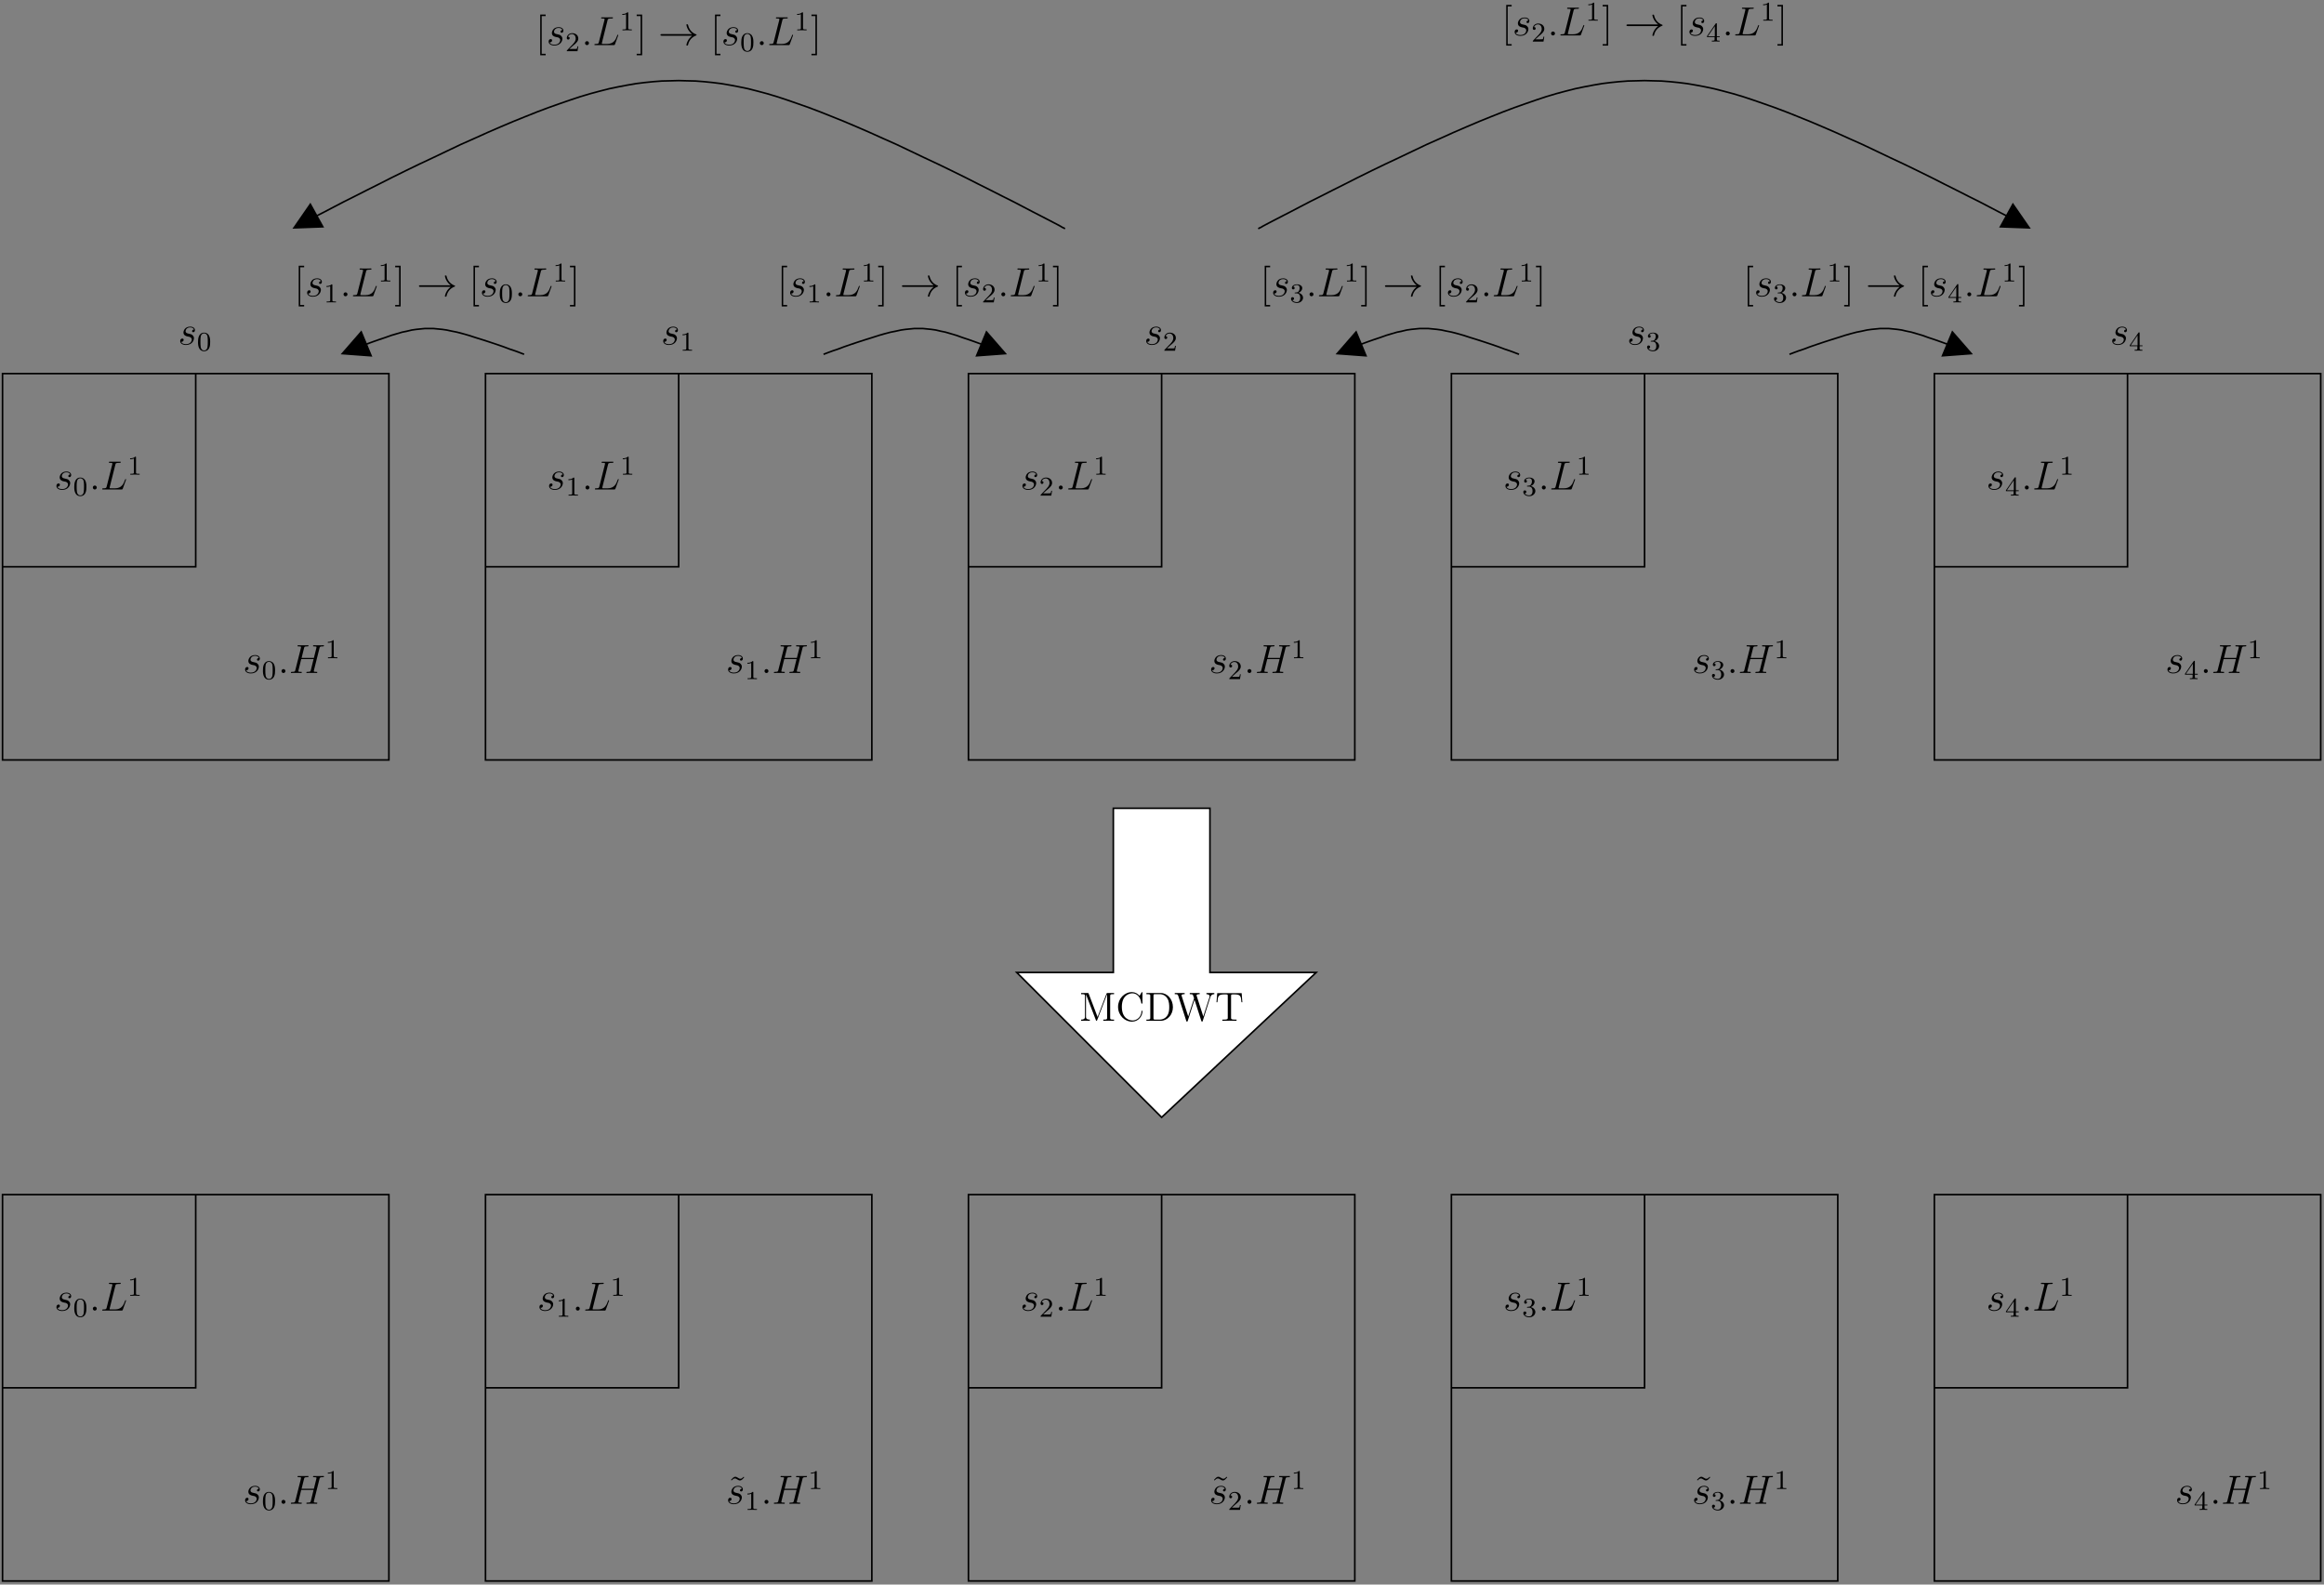 <?xml version="1.0" encoding="UTF-8"?>
<svg xmlns="http://www.w3.org/2000/svg" xmlns:xlink="http://www.w3.org/1999/xlink" width="682pt" height="465pt" viewBox="0 0 682 465" version="1.1">
<rect x="0" y="0" width="682" height="465" fill="#808080" stroke="none"/>
<defs>
<g>
<symbol overflow="visible" id="glyph0-0">
<path style="stroke:none;" d=""/>
</symbol>
<symbol overflow="visible" id="glyph0-1">
<path style="stroke:none;" d="M 2.719 -2.391 C 2.922 -2.359 3.25 -2.281 3.328 -2.266 C 3.484 -2.219 4.016 -2.031 4.016 -1.453 C 4.016 -1.094 3.688 -0.125 2.297 -0.125 C 2.047 -0.125 1.141 -0.156 0.906 -0.812 C 1.391 -0.75 1.625 -1.125 1.625 -1.391 C 1.625 -1.641 1.453 -1.766 1.219 -1.766 C 0.953 -1.766 0.609 -1.562 0.609 -1.031 C 0.609 -0.328 1.328 0.125 2.281 0.125 C 4.094 0.125 4.641 -1.219 4.641 -1.844 C 4.641 -2.016 4.641 -2.359 4.25 -2.734 C 3.953 -3.031 3.672 -3.078 3.031 -3.219 C 2.703 -3.281 2.188 -3.391 2.188 -3.938 C 2.188 -4.172 2.406 -5.031 3.531 -5.031 C 4.047 -5.031 4.531 -4.844 4.656 -4.406 C 4.125 -4.406 4.094 -3.953 4.094 -3.938 C 4.094 -3.688 4.328 -3.625 4.438 -3.625 C 4.609 -3.625 4.938 -3.75 4.938 -4.25 C 4.938 -4.75 4.484 -5.266 3.547 -5.266 C 1.984 -5.266 1.562 -4.047 1.562 -3.547 C 1.562 -2.641 2.453 -2.453 2.719 -2.391 Z M 2.719 -2.391 "/>
</symbol>
<symbol overflow="visible" id="glyph0-2">
<path style="stroke:none;" d="M 2.203 -0.578 C 2.203 -0.922 1.906 -1.156 1.625 -1.156 C 1.281 -1.156 1.047 -0.875 1.047 -0.578 C 1.047 -0.234 1.328 0 1.609 0 C 1.953 0 2.203 -0.281 2.203 -0.578 Z M 2.203 -0.578 "/>
</symbol>
<symbol overflow="visible" id="glyph0-3">
<path style="stroke:none;" d="M 4.391 -7.25 C 4.5 -7.703 4.531 -7.812 5.578 -7.812 C 5.906 -7.812 5.984 -7.812 5.984 -8.047 C 5.984 -8.156 5.859 -8.156 5.812 -8.156 C 5.562 -8.156 5.297 -8.141 5.062 -8.141 L 3.453 -8.141 C 3.234 -8.141 2.969 -8.156 2.734 -8.156 C 2.641 -8.156 2.516 -8.156 2.516 -7.938 C 2.516 -7.812 2.625 -7.812 2.797 -7.812 C 3.531 -7.812 3.531 -7.719 3.531 -7.594 C 3.531 -7.562 3.531 -7.5 3.484 -7.312 L 1.859 -0.891 C 1.75 -0.469 1.734 -0.344 0.891 -0.344 C 0.672 -0.344 0.547 -0.344 0.547 -0.125 C 0.547 0 0.625 0 0.859 0 L 6.219 0 C 6.484 0 6.484 -0.016 6.578 -0.234 L 7.5 -2.766 C 7.516 -2.828 7.547 -2.906 7.547 -2.938 C 7.547 -3.016 7.484 -3.062 7.422 -3.062 C 7.406 -3.062 7.344 -3.062 7.328 -3.016 C 7.297 -3 7.297 -2.969 7.203 -2.75 C 6.828 -1.703 6.281 -0.344 4.266 -0.344 L 3.125 -0.344 C 2.953 -0.344 2.922 -0.344 2.859 -0.359 C 2.719 -0.375 2.719 -0.391 2.719 -0.484 C 2.719 -0.578 2.734 -0.641 2.766 -0.75 Z M 4.391 -7.25 "/>
</symbol>
<symbol overflow="visible" id="glyph0-4">
<path style="stroke:none;" d="M 8.938 -7.297 C 9.047 -7.703 9.078 -7.812 9.922 -7.812 C 10.141 -7.812 10.25 -7.812 10.25 -8.031 C 10.25 -8.156 10.141 -8.156 10.078 -8.156 C 9.859 -8.156 9.609 -8.141 9.391 -8.141 L 7.969 -8.141 C 7.75 -8.141 7.5 -8.156 7.266 -8.156 C 7.188 -8.156 7.047 -8.156 7.047 -7.938 C 7.047 -7.812 7.125 -7.812 7.344 -7.812 C 8.062 -7.812 8.062 -7.719 8.062 -7.594 C 8.062 -7.562 8.062 -7.5 8.016 -7.312 L 7.297 -4.422 L 3.688 -4.422 L 4.406 -7.297 C 4.5 -7.703 4.531 -7.812 5.375 -7.812 C 5.594 -7.812 5.719 -7.812 5.719 -8.031 C 5.719 -8.156 5.609 -8.156 5.531 -8.156 C 5.312 -8.156 5.062 -8.141 4.844 -8.141 L 3.438 -8.141 C 3.203 -8.141 2.953 -8.156 2.719 -8.156 C 2.641 -8.156 2.5 -8.156 2.5 -7.938 C 2.5 -7.812 2.578 -7.812 2.812 -7.812 C 3.531 -7.812 3.531 -7.719 3.531 -7.594 C 3.531 -7.562 3.531 -7.5 3.484 -7.312 L 1.859 -0.891 C 1.75 -0.469 1.734 -0.344 0.906 -0.344 C 0.641 -0.344 0.547 -0.344 0.547 -0.125 C 0.547 0 0.688 0 0.719 0 C 0.938 0 1.188 -0.031 1.406 -0.031 L 2.828 -0.031 C 3.047 -0.031 3.297 0 3.531 0 C 3.625 0 3.75 0 3.75 -0.234 C 3.75 -0.344 3.641 -0.344 3.469 -0.344 C 2.734 -0.344 2.734 -0.438 2.734 -0.562 C 2.734 -0.578 2.734 -0.656 2.766 -0.75 L 3.578 -4.078 L 7.203 -4.078 C 7 -3.281 6.391 -0.781 6.375 -0.719 C 6.234 -0.359 6.047 -0.359 5.344 -0.344 C 5.203 -0.344 5.094 -0.344 5.094 -0.125 C 5.094 0 5.219 0 5.266 0 C 5.469 0 5.719 -0.031 5.953 -0.031 L 7.359 -0.031 C 7.594 -0.031 7.844 0 8.062 0 C 8.156 0 8.297 0 8.297 -0.234 C 8.297 -0.344 8.188 -0.344 8.016 -0.344 C 7.281 -0.344 7.281 -0.438 7.281 -0.562 C 7.281 -0.578 7.281 -0.656 7.297 -0.75 Z M 8.938 -7.297 "/>
</symbol>
<symbol overflow="visible" id="glyph1-0">
<path style="stroke:none;" d=""/>
</symbol>
<symbol overflow="visible" id="glyph1-1">
<path style="stroke:none;" d="M 2.5 -5.078 C 2.5 -5.297 2.484 -5.297 2.266 -5.297 C 1.938 -4.984 1.516 -4.797 0.766 -4.797 L 0.766 -4.531 C 0.984 -4.531 1.406 -4.531 1.875 -4.734 L 1.875 -0.656 C 1.875 -0.359 1.844 -0.266 1.094 -0.266 L 0.812 -0.266 L 0.812 0 C 1.141 -0.031 1.828 -0.031 2.188 -0.031 C 2.547 -0.031 3.234 -0.031 3.562 0 L 3.562 -0.266 L 3.281 -0.266 C 2.531 -0.266 2.5 -0.359 2.5 -0.656 Z M 2.5 -5.078 "/>
</symbol>
<symbol overflow="visible" id="glyph1-2">
<path style="stroke:none;" d="M 3.891 -2.547 C 3.891 -3.391 3.812 -3.906 3.547 -4.422 C 3.203 -5.125 2.547 -5.297 2.109 -5.297 C 1.109 -5.297 0.734 -4.547 0.625 -4.328 C 0.344 -3.75 0.328 -2.953 0.328 -2.547 C 0.328 -2.016 0.344 -1.219 0.734 -0.578 C 1.094 0.016 1.688 0.172 2.109 0.172 C 2.5 0.172 3.172 0.047 3.578 -0.734 C 3.875 -1.312 3.891 -2.031 3.891 -2.547 Z M 2.109 -0.062 C 1.844 -0.062 1.297 -0.188 1.125 -1.016 C 1.031 -1.469 1.031 -2.219 1.031 -2.641 C 1.031 -3.188 1.031 -3.75 1.125 -4.188 C 1.297 -5 1.906 -5.078 2.109 -5.078 C 2.375 -5.078 2.938 -4.938 3.094 -4.219 C 3.188 -3.781 3.188 -3.172 3.188 -2.641 C 3.188 -2.172 3.188 -1.453 3.094 -1 C 2.922 -0.172 2.375 -0.062 2.109 -0.062 Z M 2.109 -0.062 "/>
</symbol>
<symbol overflow="visible" id="glyph1-3">
<path style="stroke:none;" d="M 2.25 -1.625 C 2.375 -1.75 2.703 -2.016 2.844 -2.125 C 3.328 -2.578 3.797 -3.016 3.797 -3.734 C 3.797 -4.688 3 -5.297 2.016 -5.297 C 1.047 -5.297 0.422 -4.578 0.422 -3.859 C 0.422 -3.469 0.734 -3.422 0.844 -3.422 C 1.016 -3.422 1.266 -3.531 1.266 -3.844 C 1.266 -4.25 0.859 -4.25 0.766 -4.25 C 1 -4.844 1.531 -5.031 1.922 -5.031 C 2.656 -5.031 3.047 -4.406 3.047 -3.734 C 3.047 -2.906 2.469 -2.297 1.516 -1.344 L 0.516 -0.297 C 0.422 -0.219 0.422 -0.203 0.422 0 L 3.562 0 L 3.797 -1.422 L 3.547 -1.422 C 3.531 -1.266 3.469 -0.875 3.375 -0.719 C 3.328 -0.656 2.719 -0.656 2.594 -0.656 L 1.172 -0.656 Z M 2.25 -1.625 "/>
</symbol>
<symbol overflow="visible" id="glyph1-4">
<path style="stroke:none;" d="M 2.016 -2.656 C 2.641 -2.656 3.047 -2.203 3.047 -1.359 C 3.047 -0.359 2.484 -0.078 2.062 -0.078 C 1.625 -0.078 1.016 -0.234 0.734 -0.656 C 1.031 -0.656 1.234 -0.844 1.234 -1.094 C 1.234 -1.359 1.047 -1.531 0.781 -1.531 C 0.578 -1.531 0.344 -1.406 0.344 -1.078 C 0.344 -0.328 1.156 0.172 2.078 0.172 C 3.125 0.172 3.875 -0.562 3.875 -1.359 C 3.875 -2.031 3.344 -2.625 2.531 -2.812 C 3.156 -3.031 3.641 -3.562 3.641 -4.203 C 3.641 -4.844 2.922 -5.297 2.094 -5.297 C 1.234 -5.297 0.594 -4.844 0.594 -4.234 C 0.594 -3.938 0.781 -3.812 1 -3.812 C 1.25 -3.812 1.406 -3.984 1.406 -4.219 C 1.406 -4.516 1.141 -4.625 0.969 -4.625 C 1.312 -5.062 1.922 -5.094 2.062 -5.094 C 2.266 -5.094 2.875 -5.031 2.875 -4.203 C 2.875 -3.656 2.641 -3.312 2.531 -3.188 C 2.297 -2.938 2.109 -2.922 1.625 -2.891 C 1.469 -2.891 1.406 -2.875 1.406 -2.766 C 1.406 -2.656 1.484 -2.656 1.625 -2.656 Z M 2.016 -2.656 "/>
</symbol>
<symbol overflow="visible" id="glyph1-5">
<path style="stroke:none;" d="M 3.141 -5.156 C 3.141 -5.312 3.141 -5.375 2.969 -5.375 C 2.875 -5.375 2.859 -5.375 2.781 -5.266 L 0.234 -1.562 L 0.234 -1.312 L 2.484 -1.312 L 2.484 -0.641 C 2.484 -0.344 2.469 -0.266 1.844 -0.266 L 1.672 -0.266 L 1.672 0 C 2.344 -0.031 2.359 -0.031 2.812 -0.031 C 3.266 -0.031 3.281 -0.031 3.953 0 L 3.953 -0.266 L 3.781 -0.266 C 3.156 -0.266 3.141 -0.344 3.141 -0.641 L 3.141 -1.312 L 3.984 -1.312 L 3.984 -1.562 L 3.141 -1.562 Z M 2.547 -4.516 L 2.547 -1.562 L 0.516 -1.562 Z M 2.547 -4.516 "/>
</symbol>
<symbol overflow="visible" id="glyph2-0">
<path style="stroke:none;" d=""/>
</symbol>
<symbol overflow="visible" id="glyph2-1">
<path style="stroke:none;" d="M 2.984 2.984 L 2.984 2.547 L 1.828 2.547 L 1.828 -8.516 L 2.984 -8.516 L 2.984 -8.969 L 1.391 -8.969 L 1.391 2.984 Z M 2.984 2.984 "/>
</symbol>
<symbol overflow="visible" id="glyph2-2">
<path style="stroke:none;" d="M 1.859 -8.969 L 0.25 -8.969 L 0.25 -8.516 L 1.406 -8.516 L 1.406 2.547 L 0.25 2.547 L 0.25 2.984 L 1.859 2.984 Z M 1.859 -8.969 "/>
</symbol>
<symbol overflow="visible" id="glyph2-3">
<path style="stroke:none;" d="M 4.703 -7.938 C 4.344 -7.594 4.094 -7.344 3.719 -7.344 C 3.531 -7.344 3.375 -7.391 3 -7.641 C 2.766 -7.781 2.516 -7.938 2.25 -7.938 C 1.812 -7.938 1.547 -7.641 0.984 -7.016 L 1.141 -6.844 C 1.5 -7.203 1.75 -7.438 2.125 -7.438 C 2.312 -7.438 2.469 -7.406 2.844 -7.141 C 3.078 -7 3.328 -6.844 3.594 -6.844 C 4.047 -6.844 4.297 -7.141 4.859 -7.766 Z M 4.703 -7.938 "/>
</symbol>
<symbol overflow="visible" id="glyph2-4">
<path style="stroke:none;" d="M 2.75 -7.938 C 2.672 -8.156 2.656 -8.156 2.375 -8.156 L 0.531 -8.156 L 0.531 -7.812 L 0.766 -7.812 C 1.625 -7.812 1.656 -7.703 1.656 -7.25 L 1.656 -1.234 C 1.656 -0.906 1.656 -0.344 0.531 -0.344 L 0.531 0 C 0.844 -0.031 1.469 -0.031 1.812 -0.031 C 2.141 -0.031 2.766 -0.031 3.078 0 L 3.078 -0.344 C 1.953 -0.344 1.953 -0.906 1.953 -1.234 L 1.953 -7.75 L 4.844 -0.234 C 4.891 -0.094 4.922 0 5.047 0 C 5.156 0 5.172 -0.062 5.25 -0.234 L 8.156 -7.812 L 8.156 -0.906 C 8.156 -0.469 8.125 -0.344 7.266 -0.344 L 7.031 -0.344 L 7.031 0 C 7.297 -0.031 8.266 -0.031 8.609 -0.031 C 8.953 -0.031 9.906 -0.031 10.188 0 L 10.188 -0.344 L 9.938 -0.344 C 9.078 -0.344 9.047 -0.469 9.047 -0.906 L 9.047 -7.25 C 9.047 -7.703 9.078 -7.812 9.938 -7.812 L 10.188 -7.812 L 10.188 -8.156 L 8.328 -8.156 C 8.062 -8.156 8.062 -8.156 7.953 -7.922 L 5.359 -1.125 Z M 2.75 -7.938 "/>
</symbol>
<symbol overflow="visible" id="glyph2-5">
<path style="stroke:none;" d="M 7.797 -8.141 C 7.797 -8.359 7.797 -8.422 7.672 -8.422 C 7.609 -8.422 7.594 -8.391 7.516 -8.266 L 6.938 -7.328 C 6.391 -8 5.578 -8.422 4.719 -8.422 C 2.531 -8.422 0.641 -6.531 0.641 -4.094 C 0.641 -1.609 2.562 0.25 4.719 0.25 C 6.688 0.25 7.797 -1.453 7.797 -2.766 C 7.797 -2.906 7.797 -2.969 7.656 -2.969 C 7.547 -2.969 7.531 -2.922 7.531 -2.828 C 7.422 -0.938 6.031 -0.094 4.875 -0.094 C 4.047 -0.094 1.75 -0.594 1.75 -4.094 C 1.75 -7.547 4 -8.062 4.859 -8.062 C 6.125 -8.062 7.219 -7 7.453 -5.219 C 7.484 -5.062 7.484 -5.031 7.625 -5.031 C 7.797 -5.031 7.797 -5.062 7.797 -5.312 Z M 7.797 -8.141 "/>
</symbol>
<symbol overflow="visible" id="glyph2-6">
<path style="stroke:none;" d="M 0.5 -8.156 L 0.5 -7.812 L 0.734 -7.812 C 1.609 -7.812 1.641 -7.703 1.641 -7.25 L 1.641 -0.906 C 1.641 -0.469 1.609 -0.344 0.734 -0.344 L 0.5 -0.344 L 0.5 0 L 4.688 0 C 6.688 0 8.281 -1.797 8.281 -4 C 8.281 -6.312 6.672 -8.156 4.688 -8.156 Z M 3.125 -0.344 C 2.609 -0.344 2.578 -0.438 2.578 -0.828 L 2.578 -7.344 C 2.578 -7.734 2.609 -7.812 3.125 -7.812 L 4.391 -7.812 C 5.375 -7.812 6.172 -7.344 6.656 -6.547 C 7.203 -5.703 7.203 -4.5 7.203 -4.016 C 7.203 -3.344 7.188 -2.219 6.5 -1.344 C 6.109 -0.844 5.391 -0.344 4.391 -0.344 Z M 3.125 -0.344 "/>
</symbol>
<symbol overflow="visible" id="glyph2-7">
<path style="stroke:none;" d="M 10.672 -7 C 10.859 -7.562 11.219 -7.812 11.812 -7.812 L 11.812 -8.156 C 11.297 -8.141 11.266 -8.141 10.75 -8.141 C 10.438 -8.141 9.797 -8.141 9.5 -8.156 L 9.5 -7.812 C 10.234 -7.812 10.453 -7.422 10.453 -7.188 C 10.453 -7.125 10.406 -7.031 10.391 -6.938 L 8.578 -1.281 L 6.641 -7.297 C 6.625 -7.328 6.594 -7.422 6.594 -7.453 C 6.594 -7.812 7.234 -7.812 7.516 -7.812 L 7.516 -8.156 C 7.234 -8.141 6.344 -8.141 6 -8.141 C 5.656 -8.141 4.922 -8.141 4.609 -8.156 L 4.609 -7.812 C 5.25 -7.812 5.422 -7.781 5.547 -7.562 C 5.625 -7.406 5.719 -7.047 5.875 -6.609 L 4.156 -1.281 L 2.25 -7.234 C 2.188 -7.406 2.188 -7.422 2.188 -7.453 C 2.188 -7.812 2.797 -7.812 3.109 -7.812 L 3.109 -8.156 C 2.828 -8.141 1.922 -8.141 1.594 -8.141 C 1.25 -8.141 0.516 -8.141 0.203 -8.156 L 0.203 -7.812 C 0.844 -7.812 1.078 -7.812 1.219 -7.359 L 3.578 0.031 C 3.641 0.203 3.688 0.25 3.797 0.25 C 3.891 0.25 3.953 0.219 4.016 0.031 L 6 -6.172 L 8 0.031 C 8.062 0.219 8.109 0.25 8.219 0.25 C 8.312 0.25 8.359 0.203 8.422 0.031 Z M 10.672 -7 "/>
</symbol>
<symbol overflow="visible" id="glyph2-8">
<path style="stroke:none;" d="M 7.812 -8.109 L 0.641 -8.109 L 0.422 -5.438 L 0.688 -5.438 C 0.844 -7.328 0.953 -7.75 2.844 -7.75 C 3.062 -7.75 3.391 -7.75 3.484 -7.734 C 3.734 -7.703 3.734 -7.547 3.734 -7.281 L 3.734 -0.922 C 3.734 -0.516 3.734 -0.344 2.562 -0.344 L 2.141 -0.344 L 2.141 0 C 2.516 -0.031 3.75 -0.031 4.219 -0.031 C 4.688 -0.031 5.922 -0.031 6.312 0 L 6.312 -0.344 L 5.875 -0.344 C 4.703 -0.344 4.703 -0.516 4.703 -0.922 L 4.703 -7.281 C 4.703 -7.578 4.734 -7.688 4.922 -7.734 C 5.016 -7.75 5.359 -7.75 5.594 -7.75 C 7.484 -7.75 7.594 -7.328 7.75 -5.438 L 8.016 -5.438 Z M 7.812 -8.109 "/>
</symbol>
<symbol overflow="visible" id="glyph3-0">
<path style="stroke:none;" d=""/>
</symbol>
<symbol overflow="visible" id="glyph3-1">
<path style="stroke:none;" d="M 9.969 -2.75 C 9.312 -2.25 8.984 -1.75 8.891 -1.609 C 8.359 -0.781 8.266 -0.031 8.266 -0.016 C 8.266 0.125 8.406 0.125 8.5 0.125 C 8.703 0.125 8.719 0.109 8.766 -0.109 C 9.031 -1.281 9.734 -2.281 11.094 -2.828 C 11.234 -2.875 11.266 -2.906 11.266 -2.984 C 11.266 -3.078 11.203 -3.109 11.172 -3.125 C 10.656 -3.328 9.203 -3.922 8.75 -5.922 C 8.719 -6.078 8.703 -6.109 8.5 -6.109 C 8.406 -6.109 8.266 -6.109 8.266 -5.969 C 8.266 -5.938 8.359 -5.188 8.875 -4.391 C 9.109 -4.031 9.453 -3.609 9.969 -3.234 L 1.094 -3.234 C 0.875 -3.234 0.656 -3.234 0.656 -2.984 C 0.656 -2.75 0.875 -2.75 1.094 -2.75 Z M 9.969 -2.75 "/>
</symbol>
</g>
<clipPath id="clip1">
  <path d="M 99 96 L 155 96 L 155 105 L 99 105 Z M 99 96 "/>
</clipPath>
<clipPath id="clip2">
  <path d="M -0.055 464.73 L 681.945 464.73 L 681.945 -1.27 L -0.055 -1.27 Z M 99.703 104.527 L 99.387 103.711 L 106 97.41 L 108.898 104.402 Z M 99.703 104.527 "/>
</clipPath>
<clipPath id="clip3">
  <path d="M 241 96 L 296 96 L 296 105 L 241 105 Z M 241 96 "/>
</clipPath>
<clipPath id="clip4">
  <path d="M -0.055 464.73 L 681.945 464.73 L 681.945 -1.27 L -0.055 -1.27 Z M 296.105 103.711 L 295.789 104.527 L 286.594 104.402 L 289.488 97.41 Z M 296.105 103.711 "/>
</clipPath>
<clipPath id="clip5">
  <path d="M 391 96 L 447 96 L 447 105 L 391 105 Z M 391 96 "/>
</clipPath>
<clipPath id="clip6">
  <path d="M -0.055 464.73 L 681.945 464.73 L 681.945 -1.27 L -0.055 -1.27 Z M 391.66 104.527 L 391.344 103.711 L 397.961 97.41 L 400.855 104.402 Z M 391.66 104.527 "/>
</clipPath>
<clipPath id="clip7">
  <path d="M 524 96 L 580 96 L 580 105 L 524 105 Z M 524 96 "/>
</clipPath>
<clipPath id="clip8">
  <path d="M -0.055 464.73 L 681.945 464.73 L 681.945 -1.27 L -0.055 -1.27 Z M 579.559 103.711 L 579.242 104.527 L 570.047 104.402 L 572.945 97.41 Z M 579.559 103.711 "/>
</clipPath>
<clipPath id="clip9">
  <path d="M 369 23 L 597 23 L 597 68 L 369 68 Z M 369 23 "/>
</clipPath>
<clipPath id="clip10">
  <path d="M -0.055 464.73 L 681.945 464.73 L 681.945 -1.27 L -0.055 -1.27 Z M 596.566 66.926 L 596.188 67.68 L 587.055 66.547 L 590.707 59.934 Z M 596.566 66.926 "/>
</clipPath>
<clipPath id="clip11">
  <path d="M 85 23 L 313 23 L 313 68 L 85 68 Z M 85 23 "/>
</clipPath>
<clipPath id="clip12">
  <path d="M -0.055 464.73 L 681.945 464.73 L 681.945 -1.27 L -0.055 -1.27 Z M 85.59 67.68 L 85.215 66.926 L 91.07 59.934 L 94.727 66.547 Z M 85.59 67.68 "/>
</clipPath>
<clipPath id="clip13">
  <path d="M 567 109 L 681.945 109 L 681.945 224 L 567 224 Z M 567 109 "/>
</clipPath>
<clipPath id="clip14">
  <path d="M 0 350 L 115 350 L 115 464.73 L 0 464.73 Z M 0 350 "/>
</clipPath>
<clipPath id="clip15">
  <path d="M 142 350 L 257 350 L 257 464.73 L 142 464.73 Z M 142 350 "/>
</clipPath>
<clipPath id="clip16">
  <path d="M 283 350 L 398 350 L 398 464.73 L 283 464.73 Z M 283 350 "/>
</clipPath>
<clipPath id="clip17">
  <path d="M 425 350 L 540 350 L 540 464.73 L 425 464.73 Z M 425 350 "/>
</clipPath>
<clipPath id="clip18">
  <path d="M 567 350 L 681.945 350 L 681.945 464.73 L 567 464.73 Z M 567 350 "/>
</clipPath>
</defs>
<g id="surface1">
<path style=" stroke:none;fill-rule:evenodd;fill:rgb(100%,100%,100%);fill-opacity:1;" d="M 355.062 237.188 L 326.719 237.188 L 326.719 285.371 L 298.371 285.371 L 340.891 327.891 L 386.242 285.371 L 355.062 285.371 "/>
<path style="fill:none;stroke-width:4.724;stroke-linecap:butt;stroke-linejoin:miter;stroke:rgb(0%,0%,0%);stroke-opacity:1;stroke-miterlimit:10;" d="M 3551.185 2275.435 L 3267.747 2275.435 L 3267.747 1793.599 L 2984.271 1793.599 L 3409.466 1368.404 L 3862.982 1793.599 L 3551.185 1793.599 Z M 3551.185 2275.435 " transform="matrix(0.1,0,0,-0.1,-0.056,464.731)"/>
<g clip-path="url(#clip1)" clip-rule="nonzero">
<g clip-path="url(#clip2)" clip-rule="evenodd">
<path style="fill:none;stroke-width:4.724;stroke-linecap:butt;stroke-linejoin:bevel;stroke:rgb(0%,0%,0%);stroke-opacity:1;stroke-miterlimit:10;" d="M 1538.646 3607.701 L 1536.771 3608.326 L 1531.732 3610.201 L 1523.529 3613.365 L 1511.576 3617.779 L 1496.458 3622.818 L 1478.177 3629.732 L 1458.021 3636.685 L 1437.24 3643.599 L 1415.833 3650.513 L 1395.677 3656.802 L 1376.146 3663.13 L 1358.49 3668.169 L 1341.497 3672.583 L 1325.755 3675.708 L 1311.263 3678.872 L 1298.021 3680.747 L 1284.818 3682.037 L 1272.201 3683.287 L 1247.63 3683.287 L 1235.052 3682.037 L 1222.435 3680.747 L 1209.232 3678.872 L 1195.99 3675.708 L 1180.872 3672.583 L 1165.755 3668.169 L 1148.763 3663.13 L 1131.107 3656.802 L 1112.201 3650.513 L 1092.708 3643.599 L 1073.802 3636.685 L 1054.896 3629.732 L 1038.529 3622.818 L 1024.662 3617.779 L 1000.091 3607.701 " transform="matrix(0.1,0,0,-0.1,-0.056,464.731)"/>
</g>
</g>
<path style="fill-rule:evenodd;fill:rgb(0%,0%,0%);fill-opacity:1;stroke-width:4.724;stroke-linecap:butt;stroke-linejoin:miter;stroke:rgb(0%,0%,0%);stroke-opacity:1;stroke-miterlimit:10;" d="M 1060.56 3673.208 L 1005.13 3609.576 L 1089.544 3603.287 Z M 1060.56 3673.208 " transform="matrix(0.1,0,0,-0.1,-0.056,464.731)"/>
<g clip-path="url(#clip3)" clip-rule="nonzero">
<g clip-path="url(#clip4)" clip-rule="evenodd">
<path style="fill:none;stroke-width:4.724;stroke-linecap:butt;stroke-linejoin:bevel;stroke:rgb(0%,0%,0%);stroke-opacity:1;stroke-miterlimit:10;" d="M 2417.357 3607.701 L 2419.271 3608.326 L 2424.31 3610.201 L 2432.474 3613.365 L 2444.466 3617.779 L 2459.583 3622.818 L 2477.826 3629.732 L 2497.982 3636.685 L 2518.763 3643.599 L 2540.208 3650.513 L 2560.365 3656.802 L 2579.896 3663.13 L 2597.513 3668.169 L 2614.544 3672.583 L 2630.287 3675.708 L 2644.779 3678.872 L 2657.982 3680.747 L 2671.224 3682.037 L 2683.802 3683.287 L 2708.372 3683.287 L 2720.99 3682.037 L 2733.568 3680.747 L 2746.81 3678.872 L 2760.052 3675.708 L 2775.169 3672.583 L 2790.287 3668.169 L 2807.279 3663.13 L 2824.896 3656.802 L 2843.802 3650.513 L 2863.333 3643.599 L 2882.24 3636.685 L 2901.146 3629.732 L 2917.513 3622.818 L 2931.38 3617.779 L 2955.912 3607.701 " transform="matrix(0.1,0,0,-0.1,-0.056,464.731)"/>
</g>
</g>
<path style="fill-rule:evenodd;fill:rgb(0%,0%,0%);fill-opacity:1;stroke-width:4.724;stroke-linecap:butt;stroke-linejoin:miter;stroke:rgb(0%,0%,0%);stroke-opacity:1;stroke-miterlimit:10;" d="M 2866.497 3603.287 L 2950.872 3609.576 L 2895.443 3673.208 Z M 2866.497 3603.287 " transform="matrix(0.1,0,0,-0.1,-0.056,464.731)"/>
<g clip-path="url(#clip5)" clip-rule="nonzero">
<g clip-path="url(#clip6)" clip-rule="evenodd">
<path style="fill:none;stroke-width:4.724;stroke-linecap:butt;stroke-linejoin:bevel;stroke:rgb(0%,0%,0%);stroke-opacity:1;stroke-miterlimit:10;" d="M 4458.255 3607.701 L 4456.341 3608.326 L 4451.302 3610.201 L 4443.138 3613.365 L 4431.146 3617.779 L 4416.029 3622.818 L 4397.787 3629.732 L 4377.63 3636.685 L 4356.849 3643.599 L 4335.404 3650.513 L 4315.248 3656.802 L 4295.716 3663.13 L 4278.099 3668.169 L 4261.107 3672.583 L 4245.326 3675.708 L 4230.833 3678.872 L 4217.63 3680.747 L 4204.388 3682.037 L 4191.81 3683.287 L 4167.24 3683.287 L 4154.623 3682.037 L 4142.044 3680.747 L 4128.802 3678.872 L 4115.599 3675.708 L 4100.443 3672.583 L 4085.326 3668.169 L 4068.333 3663.13 L 4050.716 3656.802 L 4031.81 3650.513 L 4012.279 3643.599 L 3993.372 3636.685 L 3974.466 3629.732 L 3958.099 3622.818 L 3944.232 3617.779 L 3919.662 3607.701 " transform="matrix(0.1,0,0,-0.1,-0.056,464.731)"/>
</g>
</g>
<path style="fill-rule:evenodd;fill:rgb(0%,0%,0%);fill-opacity:1;stroke-width:4.724;stroke-linecap:butt;stroke-linejoin:miter;stroke:rgb(0%,0%,0%);stroke-opacity:1;stroke-miterlimit:10;" d="M 3980.169 3673.208 L 3924.701 3609.576 L 4009.115 3603.287 Z M 3980.169 3673.208 " transform="matrix(0.1,0,0,-0.1,-0.056,464.731)"/>
<g clip-path="url(#clip7)" clip-rule="nonzero">
<g clip-path="url(#clip8)" clip-rule="evenodd">
<path style="fill:none;stroke-width:4.724;stroke-linecap:butt;stroke-linejoin:bevel;stroke:rgb(0%,0%,0%);stroke-opacity:1;stroke-miterlimit:10;" d="M 5251.927 3607.701 L 5253.802 3608.326 L 5258.841 3610.201 L 5267.044 3613.365 L 5278.998 3617.779 L 5294.115 3622.818 L 5312.396 3629.732 L 5332.552 3636.685 L 5353.333 3643.599 L 5374.74 3650.513 L 5394.896 3656.802 L 5414.427 3663.13 L 5432.083 3668.169 L 5449.076 3672.583 L 5464.818 3675.708 L 5479.31 3678.872 L 5492.552 3680.747 L 5505.755 3682.037 L 5518.373 3683.287 L 5542.943 3683.287 L 5555.521 3682.037 L 5568.138 3680.747 L 5581.341 3678.872 L 5594.583 3675.708 L 5609.701 3672.583 L 5624.818 3668.169 L 5641.849 3663.13 L 5659.466 3656.802 L 5678.373 3650.513 L 5697.904 3643.599 L 5716.771 3636.685 L 5735.677 3629.732 L 5752.044 3622.818 L 5765.912 3617.779 L 5790.482 3607.701 " transform="matrix(0.1,0,0,-0.1,-0.056,464.731)"/>
</g>
</g>
<path style="fill-rule:evenodd;fill:rgb(0%,0%,0%);fill-opacity:1;stroke-width:4.724;stroke-linecap:butt;stroke-linejoin:miter;stroke:rgb(0%,0%,0%);stroke-opacity:1;stroke-miterlimit:10;" d="M 5701.029 3603.287 L 5785.443 3609.576 L 5730.013 3673.208 Z M 5701.029 3603.287 " transform="matrix(0.1,0,0,-0.1,-0.056,464.731)"/>
<g clip-path="url(#clip9)" clip-rule="nonzero">
<g clip-path="url(#clip10)" clip-rule="evenodd">
<path style="fill:none;stroke-width:4.724;stroke-linecap:butt;stroke-linejoin:bevel;stroke:rgb(0%,0%,0%);stroke-opacity:1;stroke-miterlimit:10;" d="M 3692.904 3976.177 L 3694.193 3976.802 L 3696.068 3978.052 L 3700.482 3979.966 L 3706.771 3983.755 L 3716.224 3988.794 L 3729.466 3995.708 L 3745.208 4003.912 L 3764.701 4013.99 L 3788.021 4025.943 L 3814.466 4039.81 L 3843.451 4054.927 L 3876.224 4071.294 L 3910.872 4088.912 L 3947.396 4107.193 L 3985.833 4126.724 L 4025.482 4146.255 L 4065.833 4165.787 L 4106.146 4184.693 L 4147.083 4204.224 L 4186.771 4223.091 L 4226.458 4240.748 L 4265.482 4258.365 L 4303.294 4274.732 L 4340.443 4290.513 L 4376.341 4305.005 L 4410.99 4318.833 L 4444.388 4331.451 L 4476.498 4342.779 L 4507.396 4353.482 L 4537.591 4363.56 L 4567.201 4372.388 L 4595.56 4379.966 L 4622.669 4386.88 L 4649.74 4392.544 L 4676.185 4397.583 L 4702.005 4401.998 L 4727.201 4405.123 L 4752.396 4407.662 L 4776.966 4409.537 L 4802.162 4410.162 L 4826.732 4410.826 L 4851.302 4410.162 L 4876.498 4409.537 L 4901.068 4407.662 L 4926.263 4405.123 L 4951.458 4401.998 L 4977.279 4397.583 L 5003.724 4392.544 L 5030.833 4386.88 L 5057.904 4379.966 L 5086.263 4372.388 L 5115.873 4363.56 L 5146.107 4353.482 L 5176.966 4342.779 L 5209.076 4331.451 L 5242.474 4318.833 L 5277.123 4305.005 L 5313.021 4290.513 L 5350.169 4274.732 L 5387.982 4258.365 L 5427.044 4240.748 L 5466.693 4223.091 L 5506.419 4204.224 L 5547.357 4184.693 L 5587.669 4165.787 L 5627.982 4146.255 L 5667.669 4126.724 L 5706.068 4107.193 L 5742.591 4088.912 L 5777.24 4071.294 L 5810.013 4054.927 L 5838.998 4039.81 L 5865.443 4025.943 L 5888.763 4013.99 L 5908.255 4003.912 L 5924.037 3995.708 L 5937.24 3988.794 L 5946.693 3983.755 L 5960.56 3976.177 " transform="matrix(0.1,0,0,-0.1,-0.056,464.731)"/>
</g>
</g>
<path style="fill-rule:evenodd;fill:rgb(0%,0%,0%);fill-opacity:1;stroke-width:4.724;stroke-linecap:butt;stroke-linejoin:miter;stroke:rgb(0%,0%,0%);stroke-opacity:1;stroke-miterlimit:10;" d="M 5871.107 3981.841 L 5955.521 3978.716 L 5907.63 4047.974 Z M 5871.107 3981.841 " transform="matrix(0.1,0,0,-0.1,-0.056,464.731)"/>
<g clip-path="url(#clip11)" clip-rule="nonzero">
<g clip-path="url(#clip12)" clip-rule="evenodd">
<path style="fill:none;stroke-width:4.724;stroke-linecap:butt;stroke-linejoin:bevel;stroke:rgb(0%,0%,0%);stroke-opacity:1;stroke-miterlimit:10;" d="M 3125.99 3976.177 L 3124.74 3976.802 L 3122.865 3978.052 L 3118.451 3979.966 L 3112.162 3983.755 L 3102.708 3988.794 L 3089.466 3995.708 L 3073.724 4003.912 L 3054.193 4013.99 L 3030.872 4025.943 L 3004.427 4039.81 L 2975.443 4054.927 L 2942.708 4071.294 L 2908.06 4088.912 L 2871.537 4107.193 L 2833.099 4126.724 L 2793.412 4146.255 L 2753.099 4165.787 L 2712.787 4184.693 L 2671.849 4204.224 L 2632.162 4223.091 L 2592.474 4240.748 L 2553.412 4258.365 L 2515.638 4274.732 L 2478.451 4290.513 L 2442.552 4305.005 L 2407.904 4318.833 L 2374.544 4331.451 L 2342.396 4342.779 L 2311.537 4353.482 L 2281.302 4363.56 L 2251.693 4372.388 L 2223.372 4379.966 L 2196.263 4386.88 L 2169.193 4392.544 L 2142.747 4397.583 L 2116.927 4401.998 L 2091.693 4405.123 L 2066.497 4407.662 L 2041.966 4409.537 L 2016.732 4410.162 L 1992.162 4410.826 L 1967.63 4410.162 L 1942.435 4409.537 L 1917.865 4407.662 L 1892.669 4405.123 L 1867.474 4401.998 L 1841.654 4397.583 L 1815.169 4392.544 L 1788.099 4386.88 L 1761.029 4379.966 L 1732.669 4372.388 L 1703.06 4363.56 L 1672.826 4353.482 L 1641.966 4342.779 L 1609.857 4331.451 L 1576.458 4318.833 L 1541.81 4305.005 L 1505.912 4290.513 L 1468.724 4274.732 L 1430.951 4258.365 L 1391.888 4240.748 L 1352.201 4223.091 L 1312.513 4204.224 L 1271.576 4184.693 L 1231.263 4165.787 L 1190.951 4146.255 L 1151.263 4126.724 L 1112.826 4107.193 L 1076.302 4088.912 L 1041.654 4071.294 L 1008.919 4054.927 L 979.935 4039.81 L 953.49 4025.943 L 930.169 4013.99 L 910.638 4003.912 L 894.896 3995.708 L 881.654 3988.794 L 872.24 3983.755 L 858.372 3976.177 " transform="matrix(0.1,0,0,-0.1,-0.056,464.731)"/>
</g>
</g>
<path style="fill-rule:evenodd;fill:rgb(0%,0%,0%);fill-opacity:1;stroke-width:4.724;stroke-linecap:butt;stroke-linejoin:miter;stroke:rgb(0%,0%,0%);stroke-opacity:1;stroke-miterlimit:10;" d="M 911.263 4047.974 L 863.412 3978.716 L 947.826 3981.841 Z M 911.263 4047.974 " transform="matrix(0.1,0,0,-0.1,-0.056,464.731)"/>
<path style="fill:none;stroke-width:4.724;stroke-linecap:butt;stroke-linejoin:miter;stroke:rgb(0%,0%,0%);stroke-opacity:1;stroke-miterlimit:10;" d="M 7.982 2417.193 L 1141.81 2417.193 L 1141.81 3550.982 L 7.982 3550.982 Z M 7.982 2417.193 " transform="matrix(0.1,0,0,-0.1,-0.056,464.731)"/>
<path style="fill:none;stroke-width:4.724;stroke-linecap:butt;stroke-linejoin:miter;stroke:rgb(0%,0%,0%);stroke-opacity:1;stroke-miterlimit:10;" d="M 2842.552 2417.193 L 3976.38 2417.193 L 3976.38 3550.982 L 2842.552 3550.982 Z M 2842.552 2417.193 " transform="matrix(0.1,0,0,-0.1,-0.056,464.731)"/>
<path style="fill:none;stroke-width:4.724;stroke-linecap:butt;stroke-linejoin:miter;stroke:rgb(0%,0%,0%);stroke-opacity:1;stroke-miterlimit:10;" d="M 4259.818 2417.193 L 5393.646 2417.193 L 5393.646 3550.982 L 4259.818 3550.982 Z M 4259.818 2417.193 " transform="matrix(0.1,0,0,-0.1,-0.056,464.731)"/>
<g clip-path="url(#clip13)" clip-rule="nonzero">
<path style="fill:none;stroke-width:4.724;stroke-linecap:butt;stroke-linejoin:miter;stroke:rgb(0%,0%,0%);stroke-opacity:1;stroke-miterlimit:10;" d="M 5677.083 2417.193 L 6810.912 2417.193 L 6810.912 3550.982 L 5677.083 3550.982 Z M 5677.083 2417.193 " transform="matrix(0.1,0,0,-0.1,-0.056,464.731)"/>
</g>
<path style="fill:none;stroke-width:4.724;stroke-linecap:butt;stroke-linejoin:miter;stroke:rgb(0%,0%,0%);stroke-opacity:1;stroke-miterlimit:10;" d="M 1425.287 2417.193 L 2559.076 2417.193 L 2559.076 3550.982 L 1425.287 3550.982 Z M 1425.287 2417.193 " transform="matrix(0.1,0,0,-0.1,-0.056,464.731)"/>
<g clip-path="url(#clip14)" clip-rule="nonzero">
<path style="fill:none;stroke-width:4.724;stroke-linecap:butt;stroke-linejoin:miter;stroke:rgb(0%,0%,0%);stroke-opacity:1;stroke-miterlimit:10;" d="M 7.982 7.818 L 1141.81 7.818 L 1141.81 1141.646 L 7.982 1141.646 Z M 7.982 7.818 " transform="matrix(0.1,0,0,-0.1,-0.056,464.731)"/>
</g>
<g clip-path="url(#clip15)" clip-rule="nonzero">
<path style="fill:none;stroke-width:4.724;stroke-linecap:butt;stroke-linejoin:miter;stroke:rgb(0%,0%,0%);stroke-opacity:1;stroke-miterlimit:10;" d="M 1425.287 7.818 L 2559.076 7.818 L 2559.076 1141.646 L 1425.287 1141.646 Z M 1425.287 7.818 " transform="matrix(0.1,0,0,-0.1,-0.056,464.731)"/>
</g>
<g clip-path="url(#clip16)" clip-rule="nonzero">
<path style="fill:none;stroke-width:4.724;stroke-linecap:butt;stroke-linejoin:miter;stroke:rgb(0%,0%,0%);stroke-opacity:1;stroke-miterlimit:10;" d="M 2842.552 7.818 L 3976.38 7.818 L 3976.38 1141.646 L 2842.552 1141.646 Z M 2842.552 7.818 " transform="matrix(0.1,0,0,-0.1,-0.056,464.731)"/>
</g>
<g clip-path="url(#clip17)" clip-rule="nonzero">
<path style="fill:none;stroke-width:4.724;stroke-linecap:butt;stroke-linejoin:miter;stroke:rgb(0%,0%,0%);stroke-opacity:1;stroke-miterlimit:10;" d="M 4259.818 7.818 L 5393.646 7.818 L 5393.646 1141.646 L 4259.818 1141.646 Z M 4259.818 7.818 " transform="matrix(0.1,0,0,-0.1,-0.056,464.731)"/>
</g>
<g clip-path="url(#clip18)" clip-rule="nonzero">
<path style="fill:none;stroke-width:4.724;stroke-linecap:butt;stroke-linejoin:miter;stroke:rgb(0%,0%,0%);stroke-opacity:1;stroke-miterlimit:10;" d="M 5677.083 7.818 L 6810.912 7.818 L 6810.912 1141.646 L 5677.083 1141.646 Z M 5677.083 7.818 " transform="matrix(0.1,0,0,-0.1,-0.056,464.731)"/>
</g>
<path style="fill:none;stroke-width:4.724;stroke-linecap:butt;stroke-linejoin:miter;stroke:rgb(0%,0%,0%);stroke-opacity:1;stroke-miterlimit:10;" d="M 1425.287 574.732 L 1992.162 574.732 L 1992.162 1141.646 " transform="matrix(0.1,0,0,-0.1,-0.056,464.731)"/>
<path style="fill:none;stroke-width:4.724;stroke-linecap:butt;stroke-linejoin:miter;stroke:rgb(0%,0%,0%);stroke-opacity:1;stroke-miterlimit:10;" d="M 2842.552 574.732 L 3409.466 574.732 L 3409.466 1141.646 " transform="matrix(0.1,0,0,-0.1,-0.056,464.731)"/>
<path style="fill:none;stroke-width:4.724;stroke-linecap:butt;stroke-linejoin:miter;stroke:rgb(0%,0%,0%);stroke-opacity:1;stroke-miterlimit:10;" d="M 4259.818 574.732 L 4826.732 574.732 L 4826.732 1141.646 " transform="matrix(0.1,0,0,-0.1,-0.056,464.731)"/>
<path style="fill:none;stroke-width:4.724;stroke-linecap:butt;stroke-linejoin:miter;stroke:rgb(0%,0%,0%);stroke-opacity:1;stroke-miterlimit:10;" d="M 5677.083 574.732 L 6243.998 574.732 L 6243.998 1141.646 " transform="matrix(0.1,0,0,-0.1,-0.056,464.731)"/>
<path style="fill:none;stroke-width:4.724;stroke-linecap:butt;stroke-linejoin:miter;stroke:rgb(0%,0%,0%);stroke-opacity:1;stroke-miterlimit:10;" d="M 7.982 574.732 L 574.896 574.732 L 574.896 1141.646 " transform="matrix(0.1,0,0,-0.1,-0.056,464.731)"/>
<path style="fill:none;stroke-width:4.724;stroke-linecap:butt;stroke-linejoin:miter;stroke:rgb(0%,0%,0%);stroke-opacity:1;stroke-miterlimit:10;" d="M 7.982 2984.107 L 574.896 2984.107 L 574.896 3550.982 " transform="matrix(0.1,0,0,-0.1,-0.056,464.731)"/>
<path style="fill:none;stroke-width:4.724;stroke-linecap:butt;stroke-linejoin:miter;stroke:rgb(0%,0%,0%);stroke-opacity:1;stroke-miterlimit:10;" d="M 1425.287 2984.107 L 1992.162 2984.107 L 1992.162 3550.982 " transform="matrix(0.1,0,0,-0.1,-0.056,464.731)"/>
<path style="fill:none;stroke-width:4.724;stroke-linecap:butt;stroke-linejoin:miter;stroke:rgb(0%,0%,0%);stroke-opacity:1;stroke-miterlimit:10;" d="M 2842.552 2984.107 L 3409.466 2984.107 L 3409.466 3550.982 " transform="matrix(0.1,0,0,-0.1,-0.056,464.731)"/>
<path style="fill:none;stroke-width:4.724;stroke-linecap:butt;stroke-linejoin:miter;stroke:rgb(0%,0%,0%);stroke-opacity:1;stroke-miterlimit:10;" d="M 4259.818 2984.107 L 4826.732 2984.107 L 4826.732 3550.982 " transform="matrix(0.1,0,0,-0.1,-0.056,464.731)"/>
<path style="fill:none;stroke-width:4.724;stroke-linecap:butt;stroke-linejoin:miter;stroke:rgb(0%,0%,0%);stroke-opacity:1;stroke-miterlimit:10;" d="M 5677.083 2984.107 L 6243.998 2984.107 L 6243.998 3550.982 " transform="matrix(0.1,0,0,-0.1,-0.056,464.731)"/>
<g style="fill:rgb(0%,0%,0%);fill-opacity:1;">
  <use xlink:href="#glyph0-1" x="194.015" y="101.117"/>
</g>
<g style="fill:rgb(0%,0%,0%);fill-opacity:1;">
  <use xlink:href="#glyph1-1" x="199.529" y="102.91"/>
</g>
<g style="fill:rgb(0%,0%,0%);fill-opacity:1;">
  <use xlink:href="#glyph0-1" x="52.273" y="101.117"/>
</g>
<g style="fill:rgb(0%,0%,0%);fill-opacity:1;">
  <use xlink:href="#glyph1-2" x="57.787" y="102.91"/>
</g>
<g style="fill:rgb(0%,0%,0%);fill-opacity:1;">
  <use xlink:href="#glyph0-1" x="335.756" y="101.117"/>
</g>
<g style="fill:rgb(0%,0%,0%);fill-opacity:1;">
  <use xlink:href="#glyph1-3" x="341.27" y="102.91"/>
</g>
<g style="fill:rgb(0%,0%,0%);fill-opacity:1;">
  <use xlink:href="#glyph0-1" x="477.498" y="101.117"/>
</g>
<g style="fill:rgb(0%,0%,0%);fill-opacity:1;">
  <use xlink:href="#glyph1-4" x="483.012" y="102.91"/>
</g>
<g style="fill:rgb(0%,0%,0%);fill-opacity:1;">
  <use xlink:href="#glyph0-1" x="619.239" y="101.117"/>
</g>
<g style="fill:rgb(0%,0%,0%);fill-opacity:1;">
  <use xlink:href="#glyph1-5" x="624.753" y="102.91"/>
</g>
<g style="fill:rgb(0%,0%,0%);fill-opacity:1;">
  <use xlink:href="#glyph2-1" x="86.271" y="86.943"/>
</g>
<g style="fill:rgb(0%,0%,0%);fill-opacity:1;">
  <use xlink:href="#glyph0-1" x="89.522" y="86.943"/>
</g>
<g style="fill:rgb(0%,0%,0%);fill-opacity:1;">
  <use xlink:href="#glyph1-1" x="95.036" y="88.736"/>
</g>
<g style="fill:rgb(0%,0%,0%);fill-opacity:1;">
  <use xlink:href="#glyph0-2" x="99.769" y="86.943"/>
  <use xlink:href="#glyph0-3" x="103.021" y="86.943"/>
</g>
<g style="fill:rgb(0%,0%,0%);fill-opacity:1;">
  <use xlink:href="#glyph1-1" x="110.985" y="82.604"/>
</g>
<g style="fill:rgb(0%,0%,0%);fill-opacity:1;">
  <use xlink:href="#glyph2-2" x="115.717" y="86.943"/>
</g>
<g style="fill:rgb(0%,0%,0%);fill-opacity:1;">
  <use xlink:href="#glyph3-1" x="122.29" y="86.943"/>
</g>
<g style="fill:rgb(0%,0%,0%);fill-opacity:1;">
  <use xlink:href="#glyph2-1" x="137.566" y="86.943"/>
</g>
<g style="fill:rgb(0%,0%,0%);fill-opacity:1;">
  <use xlink:href="#glyph0-1" x="140.817" y="86.943"/>
</g>
<g style="fill:rgb(0%,0%,0%);fill-opacity:1;">
  <use xlink:href="#glyph1-2" x="146.331" y="88.736"/>
</g>
<g style="fill:rgb(0%,0%,0%);fill-opacity:1;">
  <use xlink:href="#glyph0-2" x="151.064" y="86.943"/>
  <use xlink:href="#glyph0-3" x="154.316" y="86.943"/>
</g>
<g style="fill:rgb(0%,0%,0%);fill-opacity:1;">
  <use xlink:href="#glyph1-1" x="162.28" y="82.604"/>
</g>
<g style="fill:rgb(0%,0%,0%);fill-opacity:1;">
  <use xlink:href="#glyph2-2" x="167.012" y="86.943"/>
</g>
<g style="fill:rgb(0%,0%,0%);fill-opacity:1;">
  <use xlink:href="#glyph2-1" x="228.007" y="86.943"/>
</g>
<g style="fill:rgb(0%,0%,0%);fill-opacity:1;">
  <use xlink:href="#glyph0-1" x="231.264" y="86.943"/>
</g>
<g style="fill:rgb(0%,0%,0%);fill-opacity:1;">
  <use xlink:href="#glyph1-1" x="236.778" y="88.736"/>
</g>
<g style="fill:rgb(0%,0%,0%);fill-opacity:1;">
  <use xlink:href="#glyph0-2" x="241.51" y="86.943"/>
  <use xlink:href="#glyph0-3" x="244.762" y="86.943"/>
</g>
<g style="fill:rgb(0%,0%,0%);fill-opacity:1;">
  <use xlink:href="#glyph1-1" x="252.726" y="82.604"/>
</g>
<g style="fill:rgb(0%,0%,0%);fill-opacity:1;">
  <use xlink:href="#glyph2-2" x="257.458" y="86.943"/>
</g>
<g style="fill:rgb(0%,0%,0%);fill-opacity:1;">
  <use xlink:href="#glyph3-1" x="264.031" y="86.943"/>
</g>
<g style="fill:rgb(0%,0%,0%);fill-opacity:1;">
  <use xlink:href="#glyph2-1" x="279.307" y="86.943"/>
</g>
<g style="fill:rgb(0%,0%,0%);fill-opacity:1;">
  <use xlink:href="#glyph0-1" x="282.559" y="86.943"/>
</g>
<g style="fill:rgb(0%,0%,0%);fill-opacity:1;">
  <use xlink:href="#glyph1-3" x="288.073" y="88.736"/>
</g>
<g style="fill:rgb(0%,0%,0%);fill-opacity:1;">
  <use xlink:href="#glyph0-2" x="292.805" y="86.943"/>
  <use xlink:href="#glyph0-3" x="296.057" y="86.943"/>
</g>
<g style="fill:rgb(0%,0%,0%);fill-opacity:1;">
  <use xlink:href="#glyph1-1" x="304.021" y="82.604"/>
</g>
<g style="fill:rgb(0%,0%,0%);fill-opacity:1;">
  <use xlink:href="#glyph2-2" x="308.753" y="86.943"/>
</g>
<g style="fill:rgb(0%,0%,0%);fill-opacity:1;">
  <use xlink:href="#glyph2-1" x="369.748" y="86.943"/>
</g>
<g style="fill:rgb(0%,0%,0%);fill-opacity:1;">
  <use xlink:href="#glyph0-1" x="373.005" y="86.943"/>
</g>
<g style="fill:rgb(0%,0%,0%);fill-opacity:1;">
  <use xlink:href="#glyph1-4" x="378.519" y="88.736"/>
</g>
<g style="fill:rgb(0%,0%,0%);fill-opacity:1;">
  <use xlink:href="#glyph0-2" x="383.251" y="86.943"/>
  <use xlink:href="#glyph0-3" x="386.503" y="86.943"/>
</g>
<g style="fill:rgb(0%,0%,0%);fill-opacity:1;">
  <use xlink:href="#glyph1-1" x="394.468" y="82.604"/>
</g>
<g style="fill:rgb(0%,0%,0%);fill-opacity:1;">
  <use xlink:href="#glyph2-2" x="399.2" y="86.943"/>
</g>
<g style="fill:rgb(0%,0%,0%);fill-opacity:1;">
  <use xlink:href="#glyph3-1" x="405.772" y="86.943"/>
</g>
<g style="fill:rgb(0%,0%,0%);fill-opacity:1;">
  <use xlink:href="#glyph2-1" x="421.048" y="86.943"/>
</g>
<g style="fill:rgb(0%,0%,0%);fill-opacity:1;">
  <use xlink:href="#glyph0-1" x="424.3" y="86.943"/>
</g>
<g style="fill:rgb(0%,0%,0%);fill-opacity:1;">
  <use xlink:href="#glyph1-3" x="429.814" y="88.736"/>
</g>
<g style="fill:rgb(0%,0%,0%);fill-opacity:1;">
  <use xlink:href="#glyph0-2" x="434.546" y="86.943"/>
  <use xlink:href="#glyph0-3" x="437.798" y="86.943"/>
</g>
<g style="fill:rgb(0%,0%,0%);fill-opacity:1;">
  <use xlink:href="#glyph1-1" x="445.762" y="82.604"/>
</g>
<g style="fill:rgb(0%,0%,0%);fill-opacity:1;">
  <use xlink:href="#glyph2-2" x="450.495" y="86.943"/>
</g>
<g style="fill:rgb(0%,0%,0%);fill-opacity:1;">
  <use xlink:href="#glyph2-1" x="511.49" y="86.943"/>
</g>
<g style="fill:rgb(0%,0%,0%);fill-opacity:1;">
  <use xlink:href="#glyph0-1" x="514.746" y="86.943"/>
</g>
<g style="fill:rgb(0%,0%,0%);fill-opacity:1;">
  <use xlink:href="#glyph1-4" x="520.26" y="88.736"/>
</g>
<g style="fill:rgb(0%,0%,0%);fill-opacity:1;">
  <use xlink:href="#glyph0-2" x="524.993" y="86.943"/>
  <use xlink:href="#glyph0-3" x="528.245" y="86.943"/>
</g>
<g style="fill:rgb(0%,0%,0%);fill-opacity:1;">
  <use xlink:href="#glyph1-1" x="536.209" y="82.604"/>
</g>
<g style="fill:rgb(0%,0%,0%);fill-opacity:1;">
  <use xlink:href="#glyph2-2" x="540.941" y="86.943"/>
</g>
<g style="fill:rgb(0%,0%,0%);fill-opacity:1;">
  <use xlink:href="#glyph3-1" x="547.514" y="86.943"/>
</g>
<g style="fill:rgb(0%,0%,0%);fill-opacity:1;">
  <use xlink:href="#glyph2-1" x="562.79" y="86.943"/>
</g>
<g style="fill:rgb(0%,0%,0%);fill-opacity:1;">
  <use xlink:href="#glyph0-1" x="566.041" y="86.943"/>
</g>
<g style="fill:rgb(0%,0%,0%);fill-opacity:1;">
  <use xlink:href="#glyph1-5" x="571.555" y="88.736"/>
</g>
<g style="fill:rgb(0%,0%,0%);fill-opacity:1;">
  <use xlink:href="#glyph0-2" x="576.288" y="86.943"/>
  <use xlink:href="#glyph0-3" x="579.54" y="86.943"/>
</g>
<g style="fill:rgb(0%,0%,0%);fill-opacity:1;">
  <use xlink:href="#glyph1-1" x="587.504" y="82.604"/>
</g>
<g style="fill:rgb(0%,0%,0%);fill-opacity:1;">
  <use xlink:href="#glyph2-2" x="592.236" y="86.943"/>
</g>
<g style="fill:rgb(0%,0%,0%);fill-opacity:1;">
  <use xlink:href="#glyph2-1" x="157.141" y="13.237"/>
</g>
<g style="fill:rgb(0%,0%,0%);fill-opacity:1;">
  <use xlink:href="#glyph0-1" x="160.393" y="13.237"/>
</g>
<g style="fill:rgb(0%,0%,0%);fill-opacity:1;">
  <use xlink:href="#glyph1-3" x="165.907" y="15.03"/>
</g>
<g style="fill:rgb(0%,0%,0%);fill-opacity:1;">
  <use xlink:href="#glyph0-2" x="170.639" y="13.237"/>
  <use xlink:href="#glyph0-3" x="173.891" y="13.237"/>
</g>
<g style="fill:rgb(0%,0%,0%);fill-opacity:1;">
  <use xlink:href="#glyph1-1" x="181.855" y="8.899"/>
</g>
<g style="fill:rgb(0%,0%,0%);fill-opacity:1;">
  <use xlink:href="#glyph2-2" x="186.588" y="13.237"/>
</g>
<g style="fill:rgb(0%,0%,0%);fill-opacity:1;">
  <use xlink:href="#glyph3-1" x="193.16" y="13.237"/>
</g>
<g style="fill:rgb(0%,0%,0%);fill-opacity:1;">
  <use xlink:href="#glyph2-1" x="208.436" y="13.237"/>
</g>
<g style="fill:rgb(0%,0%,0%);fill-opacity:1;">
  <use xlink:href="#glyph0-1" x="211.688" y="13.237"/>
</g>
<g style="fill:rgb(0%,0%,0%);fill-opacity:1;">
  <use xlink:href="#glyph1-2" x="217.202" y="15.03"/>
</g>
<g style="fill:rgb(0%,0%,0%);fill-opacity:1;">
  <use xlink:href="#glyph0-2" x="221.934" y="13.237"/>
  <use xlink:href="#glyph0-3" x="225.186" y="13.237"/>
</g>
<g style="fill:rgb(0%,0%,0%);fill-opacity:1;">
  <use xlink:href="#glyph1-1" x="233.15" y="8.899"/>
</g>
<g style="fill:rgb(0%,0%,0%);fill-opacity:1;">
  <use xlink:href="#glyph2-2" x="237.883" y="13.237"/>
</g>
<g style="fill:rgb(0%,0%,0%);fill-opacity:1;">
  <use xlink:href="#glyph2-1" x="440.624" y="10.402"/>
</g>
<g style="fill:rgb(0%,0%,0%);fill-opacity:1;">
  <use xlink:href="#glyph0-1" x="443.876" y="10.402"/>
</g>
<g style="fill:rgb(0%,0%,0%);fill-opacity:1;">
  <use xlink:href="#glyph1-3" x="449.39" y="12.196"/>
</g>
<g style="fill:rgb(0%,0%,0%);fill-opacity:1;">
  <use xlink:href="#glyph0-2" x="454.122" y="10.402"/>
  <use xlink:href="#glyph0-3" x="457.374" y="10.402"/>
</g>
<g style="fill:rgb(0%,0%,0%);fill-opacity:1;">
  <use xlink:href="#glyph1-1" x="465.338" y="6.064"/>
</g>
<g style="fill:rgb(0%,0%,0%);fill-opacity:1;">
  <use xlink:href="#glyph2-2" x="470.07" y="10.402"/>
</g>
<g style="fill:rgb(0%,0%,0%);fill-opacity:1;">
  <use xlink:href="#glyph3-1" x="476.643" y="10.402"/>
</g>
<g style="fill:rgb(0%,0%,0%);fill-opacity:1;">
  <use xlink:href="#glyph2-1" x="491.919" y="10.402"/>
</g>
<g style="fill:rgb(0%,0%,0%);fill-opacity:1;">
  <use xlink:href="#glyph0-1" x="495.171" y="10.402"/>
</g>
<g style="fill:rgb(0%,0%,0%);fill-opacity:1;">
  <use xlink:href="#glyph1-5" x="500.685" y="12.196"/>
</g>
<g style="fill:rgb(0%,0%,0%);fill-opacity:1;">
  <use xlink:href="#glyph0-2" x="505.417" y="10.402"/>
  <use xlink:href="#glyph0-3" x="508.669" y="10.402"/>
</g>
<g style="fill:rgb(0%,0%,0%);fill-opacity:1;">
  <use xlink:href="#glyph1-1" x="516.633" y="6.064"/>
</g>
<g style="fill:rgb(0%,0%,0%);fill-opacity:1;">
  <use xlink:href="#glyph2-2" x="521.365" y="10.402"/>
</g>
<g style="fill:rgb(0%,0%,0%);fill-opacity:1;">
  <use xlink:href="#glyph0-1" x="15.951" y="384.6"/>
</g>
<g style="fill:rgb(0%,0%,0%);fill-opacity:1;">
  <use xlink:href="#glyph1-2" x="21.465" y="386.393"/>
</g>
<g style="fill:rgb(0%,0%,0%);fill-opacity:1;">
  <use xlink:href="#glyph0-2" x="26.197" y="384.6"/>
  <use xlink:href="#glyph0-3" x="29.449" y="384.6"/>
</g>
<g style="fill:rgb(0%,0%,0%);fill-opacity:1;">
  <use xlink:href="#glyph1-1" x="37.413" y="380.261"/>
</g>
<g style="fill:rgb(0%,0%,0%);fill-opacity:1;">
  <use xlink:href="#glyph0-1" x="157.692" y="384.6"/>
</g>
<g style="fill:rgb(0%,0%,0%);fill-opacity:1;">
  <use xlink:href="#glyph1-1" x="163.206" y="386.393"/>
</g>
<g style="fill:rgb(0%,0%,0%);fill-opacity:1;">
  <use xlink:href="#glyph0-2" x="167.938" y="384.6"/>
  <use xlink:href="#glyph0-3" x="171.19" y="384.6"/>
</g>
<g style="fill:rgb(0%,0%,0%);fill-opacity:1;">
  <use xlink:href="#glyph1-1" x="179.154" y="380.261"/>
</g>
<g style="fill:rgb(0%,0%,0%);fill-opacity:1;">
  <use xlink:href="#glyph0-1" x="441.175" y="384.6"/>
</g>
<g style="fill:rgb(0%,0%,0%);fill-opacity:1;">
  <use xlink:href="#glyph1-4" x="446.689" y="386.393"/>
</g>
<g style="fill:rgb(0%,0%,0%);fill-opacity:1;">
  <use xlink:href="#glyph0-2" x="451.421" y="384.6"/>
  <use xlink:href="#glyph0-3" x="454.673" y="384.6"/>
</g>
<g style="fill:rgb(0%,0%,0%);fill-opacity:1;">
  <use xlink:href="#glyph1-1" x="462.637" y="380.261"/>
</g>
<g style="fill:rgb(0%,0%,0%);fill-opacity:1;">
  <use xlink:href="#glyph0-1" x="582.916" y="384.6"/>
</g>
<g style="fill:rgb(0%,0%,0%);fill-opacity:1;">
  <use xlink:href="#glyph1-5" x="588.43" y="386.393"/>
</g>
<g style="fill:rgb(0%,0%,0%);fill-opacity:1;">
  <use xlink:href="#glyph0-2" x="593.163" y="384.6"/>
  <use xlink:href="#glyph0-3" x="596.415" y="384.6"/>
</g>
<g style="fill:rgb(0%,0%,0%);fill-opacity:1;">
  <use xlink:href="#glyph1-1" x="604.379" y="380.261"/>
</g>
<g style="fill:rgb(0%,0%,0%);fill-opacity:1;">
  <use xlink:href="#glyph0-1" x="299.433" y="384.6"/>
</g>
<g style="fill:rgb(0%,0%,0%);fill-opacity:1;">
  <use xlink:href="#glyph1-3" x="304.947" y="386.393"/>
</g>
<g style="fill:rgb(0%,0%,0%);fill-opacity:1;">
  <use xlink:href="#glyph0-2" x="309.68" y="384.6"/>
  <use xlink:href="#glyph0-3" x="312.932" y="384.6"/>
</g>
<g style="fill:rgb(0%,0%,0%);fill-opacity:1;">
  <use xlink:href="#glyph1-1" x="320.896" y="380.261"/>
</g>
<g style="fill:rgb(0%,0%,0%);fill-opacity:1;">
  <use xlink:href="#glyph0-1" x="71.318" y="441.296"/>
</g>
<g style="fill:rgb(0%,0%,0%);fill-opacity:1;">
  <use xlink:href="#glyph1-2" x="76.832" y="443.09"/>
</g>
<g style="fill:rgb(0%,0%,0%);fill-opacity:1;">
  <use xlink:href="#glyph0-2" x="81.564" y="441.296"/>
  <use xlink:href="#glyph0-4" x="84.816" y="441.296"/>
</g>
<g style="fill:rgb(0%,0%,0%);fill-opacity:1;">
  <use xlink:href="#glyph1-1" x="95.439" y="436.958"/>
</g>
<g style="fill:rgb(0%,0%,0%);fill-opacity:1;">
  <use xlink:href="#glyph2-3" x="213.54" y="441.296"/>
</g>
<g style="fill:rgb(0%,0%,0%);fill-opacity:1;">
  <use xlink:href="#glyph0-1" x="213.059" y="441.296"/>
</g>
<g style="fill:rgb(0%,0%,0%);fill-opacity:1;">
  <use xlink:href="#glyph1-1" x="218.573" y="443.09"/>
</g>
<g style="fill:rgb(0%,0%,0%);fill-opacity:1;">
  <use xlink:href="#glyph0-2" x="223.306" y="441.296"/>
  <use xlink:href="#glyph0-4" x="226.558" y="441.296"/>
</g>
<g style="fill:rgb(0%,0%,0%);fill-opacity:1;">
  <use xlink:href="#glyph1-1" x="237.18" y="436.958"/>
</g>
<g style="fill:rgb(0%,0%,0%);fill-opacity:1;">
  <use xlink:href="#glyph2-3" x="355.282" y="441.296"/>
</g>
<g style="fill:rgb(0%,0%,0%);fill-opacity:1;">
  <use xlink:href="#glyph0-1" x="354.801" y="441.296"/>
</g>
<g style="fill:rgb(0%,0%,0%);fill-opacity:1;">
  <use xlink:href="#glyph1-3" x="360.315" y="443.09"/>
</g>
<g style="fill:rgb(0%,0%,0%);fill-opacity:1;">
  <use xlink:href="#glyph0-2" x="365.047" y="441.296"/>
  <use xlink:href="#glyph0-4" x="368.299" y="441.296"/>
</g>
<g style="fill:rgb(0%,0%,0%);fill-opacity:1;">
  <use xlink:href="#glyph1-1" x="378.921" y="436.958"/>
</g>
<g style="fill:rgb(0%,0%,0%);fill-opacity:1;">
  <use xlink:href="#glyph2-3" x="497.023" y="441.296"/>
</g>
<g style="fill:rgb(0%,0%,0%);fill-opacity:1;">
  <use xlink:href="#glyph0-1" x="496.542" y="441.296"/>
</g>
<g style="fill:rgb(0%,0%,0%);fill-opacity:1;">
  <use xlink:href="#glyph1-4" x="502.056" y="443.09"/>
</g>
<g style="fill:rgb(0%,0%,0%);fill-opacity:1;">
  <use xlink:href="#glyph0-2" x="506.789" y="441.296"/>
  <use xlink:href="#glyph0-4" x="510.041" y="441.296"/>
</g>
<g style="fill:rgb(0%,0%,0%);fill-opacity:1;">
  <use xlink:href="#glyph1-1" x="520.663" y="436.958"/>
</g>
<g style="fill:rgb(0%,0%,0%);fill-opacity:1;">
  <use xlink:href="#glyph0-1" x="638.284" y="441.296"/>
</g>
<g style="fill:rgb(0%,0%,0%);fill-opacity:1;">
  <use xlink:href="#glyph1-5" x="643.798" y="443.09"/>
</g>
<g style="fill:rgb(0%,0%,0%);fill-opacity:1;">
  <use xlink:href="#glyph0-2" x="648.53" y="441.296"/>
  <use xlink:href="#glyph0-4" x="651.782" y="441.296"/>
</g>
<g style="fill:rgb(0%,0%,0%);fill-opacity:1;">
  <use xlink:href="#glyph1-1" x="662.404" y="436.958"/>
</g>
<g style="fill:rgb(0%,0%,0%);fill-opacity:1;">
  <use xlink:href="#glyph0-1" x="15.951" y="143.639"/>
</g>
<g style="fill:rgb(0%,0%,0%);fill-opacity:1;">
  <use xlink:href="#glyph1-2" x="21.465" y="145.433"/>
</g>
<g style="fill:rgb(0%,0%,0%);fill-opacity:1;">
  <use xlink:href="#glyph0-2" x="26.197" y="143.639"/>
  <use xlink:href="#glyph0-3" x="29.449" y="143.639"/>
</g>
<g style="fill:rgb(0%,0%,0%);fill-opacity:1;">
  <use xlink:href="#glyph1-1" x="37.413" y="139.301"/>
</g>
<g style="fill:rgb(0%,0%,0%);fill-opacity:1;">
  <use xlink:href="#glyph0-1" x="160.527" y="143.639"/>
</g>
<g style="fill:rgb(0%,0%,0%);fill-opacity:1;">
  <use xlink:href="#glyph1-1" x="166.041" y="145.433"/>
</g>
<g style="fill:rgb(0%,0%,0%);fill-opacity:1;">
  <use xlink:href="#glyph0-2" x="170.773" y="143.639"/>
  <use xlink:href="#glyph0-3" x="174.025" y="143.639"/>
</g>
<g style="fill:rgb(0%,0%,0%);fill-opacity:1;">
  <use xlink:href="#glyph1-1" x="181.989" y="139.301"/>
</g>
<g style="fill:rgb(0%,0%,0%);fill-opacity:1;">
  <use xlink:href="#glyph0-1" x="299.433" y="143.639"/>
</g>
<g style="fill:rgb(0%,0%,0%);fill-opacity:1;">
  <use xlink:href="#glyph1-3" x="304.947" y="145.433"/>
</g>
<g style="fill:rgb(0%,0%,0%);fill-opacity:1;">
  <use xlink:href="#glyph0-2" x="309.68" y="143.639"/>
  <use xlink:href="#glyph0-3" x="312.932" y="143.639"/>
</g>
<g style="fill:rgb(0%,0%,0%);fill-opacity:1;">
  <use xlink:href="#glyph1-1" x="320.896" y="139.301"/>
</g>
<g style="fill:rgb(0%,0%,0%);fill-opacity:1;">
  <use xlink:href="#glyph0-1" x="441.175" y="143.639"/>
</g>
<g style="fill:rgb(0%,0%,0%);fill-opacity:1;">
  <use xlink:href="#glyph1-4" x="446.689" y="145.433"/>
</g>
<g style="fill:rgb(0%,0%,0%);fill-opacity:1;">
  <use xlink:href="#glyph0-2" x="451.421" y="143.639"/>
  <use xlink:href="#glyph0-3" x="454.673" y="143.639"/>
</g>
<g style="fill:rgb(0%,0%,0%);fill-opacity:1;">
  <use xlink:href="#glyph1-1" x="462.637" y="139.301"/>
</g>
<g style="fill:rgb(0%,0%,0%);fill-opacity:1;">
  <use xlink:href="#glyph0-1" x="582.916" y="143.639"/>
</g>
<g style="fill:rgb(0%,0%,0%);fill-opacity:1;">
  <use xlink:href="#glyph1-5" x="588.43" y="145.433"/>
</g>
<g style="fill:rgb(0%,0%,0%);fill-opacity:1;">
  <use xlink:href="#glyph0-2" x="593.162" y="143.639"/>
  <use xlink:href="#glyph0-3" x="596.414" y="143.639"/>
</g>
<g style="fill:rgb(0%,0%,0%);fill-opacity:1;">
  <use xlink:href="#glyph1-1" x="604.379" y="139.301"/>
</g>
<g style="fill:rgb(0%,0%,0%);fill-opacity:1;">
  <use xlink:href="#glyph0-1" x="71.318" y="197.501"/>
</g>
<g style="fill:rgb(0%,0%,0%);fill-opacity:1;">
  <use xlink:href="#glyph1-2" x="76.832" y="199.294"/>
</g>
<g style="fill:rgb(0%,0%,0%);fill-opacity:1;">
  <use xlink:href="#glyph0-2" x="81.564" y="197.501"/>
  <use xlink:href="#glyph0-4" x="84.816" y="197.501"/>
</g>
<g style="fill:rgb(0%,0%,0%);fill-opacity:1;">
  <use xlink:href="#glyph1-1" x="95.439" y="193.163"/>
</g>
<g style="fill:rgb(0%,0%,0%);fill-opacity:1;">
  <use xlink:href="#glyph0-1" x="354.801" y="197.501"/>
</g>
<g style="fill:rgb(0%,0%,0%);fill-opacity:1;">
  <use xlink:href="#glyph1-3" x="360.315" y="199.294"/>
</g>
<g style="fill:rgb(0%,0%,0%);fill-opacity:1;">
  <use xlink:href="#glyph0-2" x="365.047" y="197.501"/>
  <use xlink:href="#glyph0-4" x="368.299" y="197.501"/>
</g>
<g style="fill:rgb(0%,0%,0%);fill-opacity:1;">
  <use xlink:href="#glyph1-1" x="378.921" y="193.163"/>
</g>
<g style="fill:rgb(0%,0%,0%);fill-opacity:1;">
  <use xlink:href="#glyph0-1" x="496.542" y="197.501"/>
</g>
<g style="fill:rgb(0%,0%,0%);fill-opacity:1;">
  <use xlink:href="#glyph1-4" x="502.056" y="199.294"/>
</g>
<g style="fill:rgb(0%,0%,0%);fill-opacity:1;">
  <use xlink:href="#glyph0-2" x="506.789" y="197.501"/>
  <use xlink:href="#glyph0-4" x="510.041" y="197.501"/>
</g>
<g style="fill:rgb(0%,0%,0%);fill-opacity:1;">
  <use xlink:href="#glyph1-1" x="520.663" y="193.163"/>
</g>
<g style="fill:rgb(0%,0%,0%);fill-opacity:1;">
  <use xlink:href="#glyph0-1" x="635.449" y="197.501"/>
</g>
<g style="fill:rgb(0%,0%,0%);fill-opacity:1;">
  <use xlink:href="#glyph1-5" x="640.963" y="199.294"/>
</g>
<g style="fill:rgb(0%,0%,0%);fill-opacity:1;">
  <use xlink:href="#glyph0-2" x="645.695" y="197.501"/>
  <use xlink:href="#glyph0-4" x="648.947" y="197.501"/>
</g>
<g style="fill:rgb(0%,0%,0%);fill-opacity:1;">
  <use xlink:href="#glyph1-1" x="659.569" y="193.163"/>
</g>
<g style="fill:rgb(0%,0%,0%);fill-opacity:1;">
  <use xlink:href="#glyph0-1" x="213.059" y="197.501"/>
</g>
<g style="fill:rgb(0%,0%,0%);fill-opacity:1;">
  <use xlink:href="#glyph1-1" x="218.573" y="199.294"/>
</g>
<g style="fill:rgb(0%,0%,0%);fill-opacity:1;">
  <use xlink:href="#glyph0-2" x="223.306" y="197.501"/>
  <use xlink:href="#glyph0-4" x="226.558" y="197.501"/>
</g>
<g style="fill:rgb(0%,0%,0%);fill-opacity:1;">
  <use xlink:href="#glyph1-1" x="237.18" y="193.163"/>
</g>
<g style="fill:rgb(0%,0%,0%);fill-opacity:1;">
  <use xlink:href="#glyph2-4" x="316.741" y="299.555"/>
  <use xlink:href="#glyph2-5" x="327.467" y="299.555"/>
  <use xlink:href="#glyph2-6" x="335.922" y="299.555"/>
</g>
<g style="fill:rgb(0%,0%,0%);fill-opacity:1;">
  <use xlink:href="#glyph2-7" x="344.539" y="299.555"/>
  <use xlink:href="#glyph2-8" x="356.566" y="299.555"/>
</g>
</g>
</svg>
